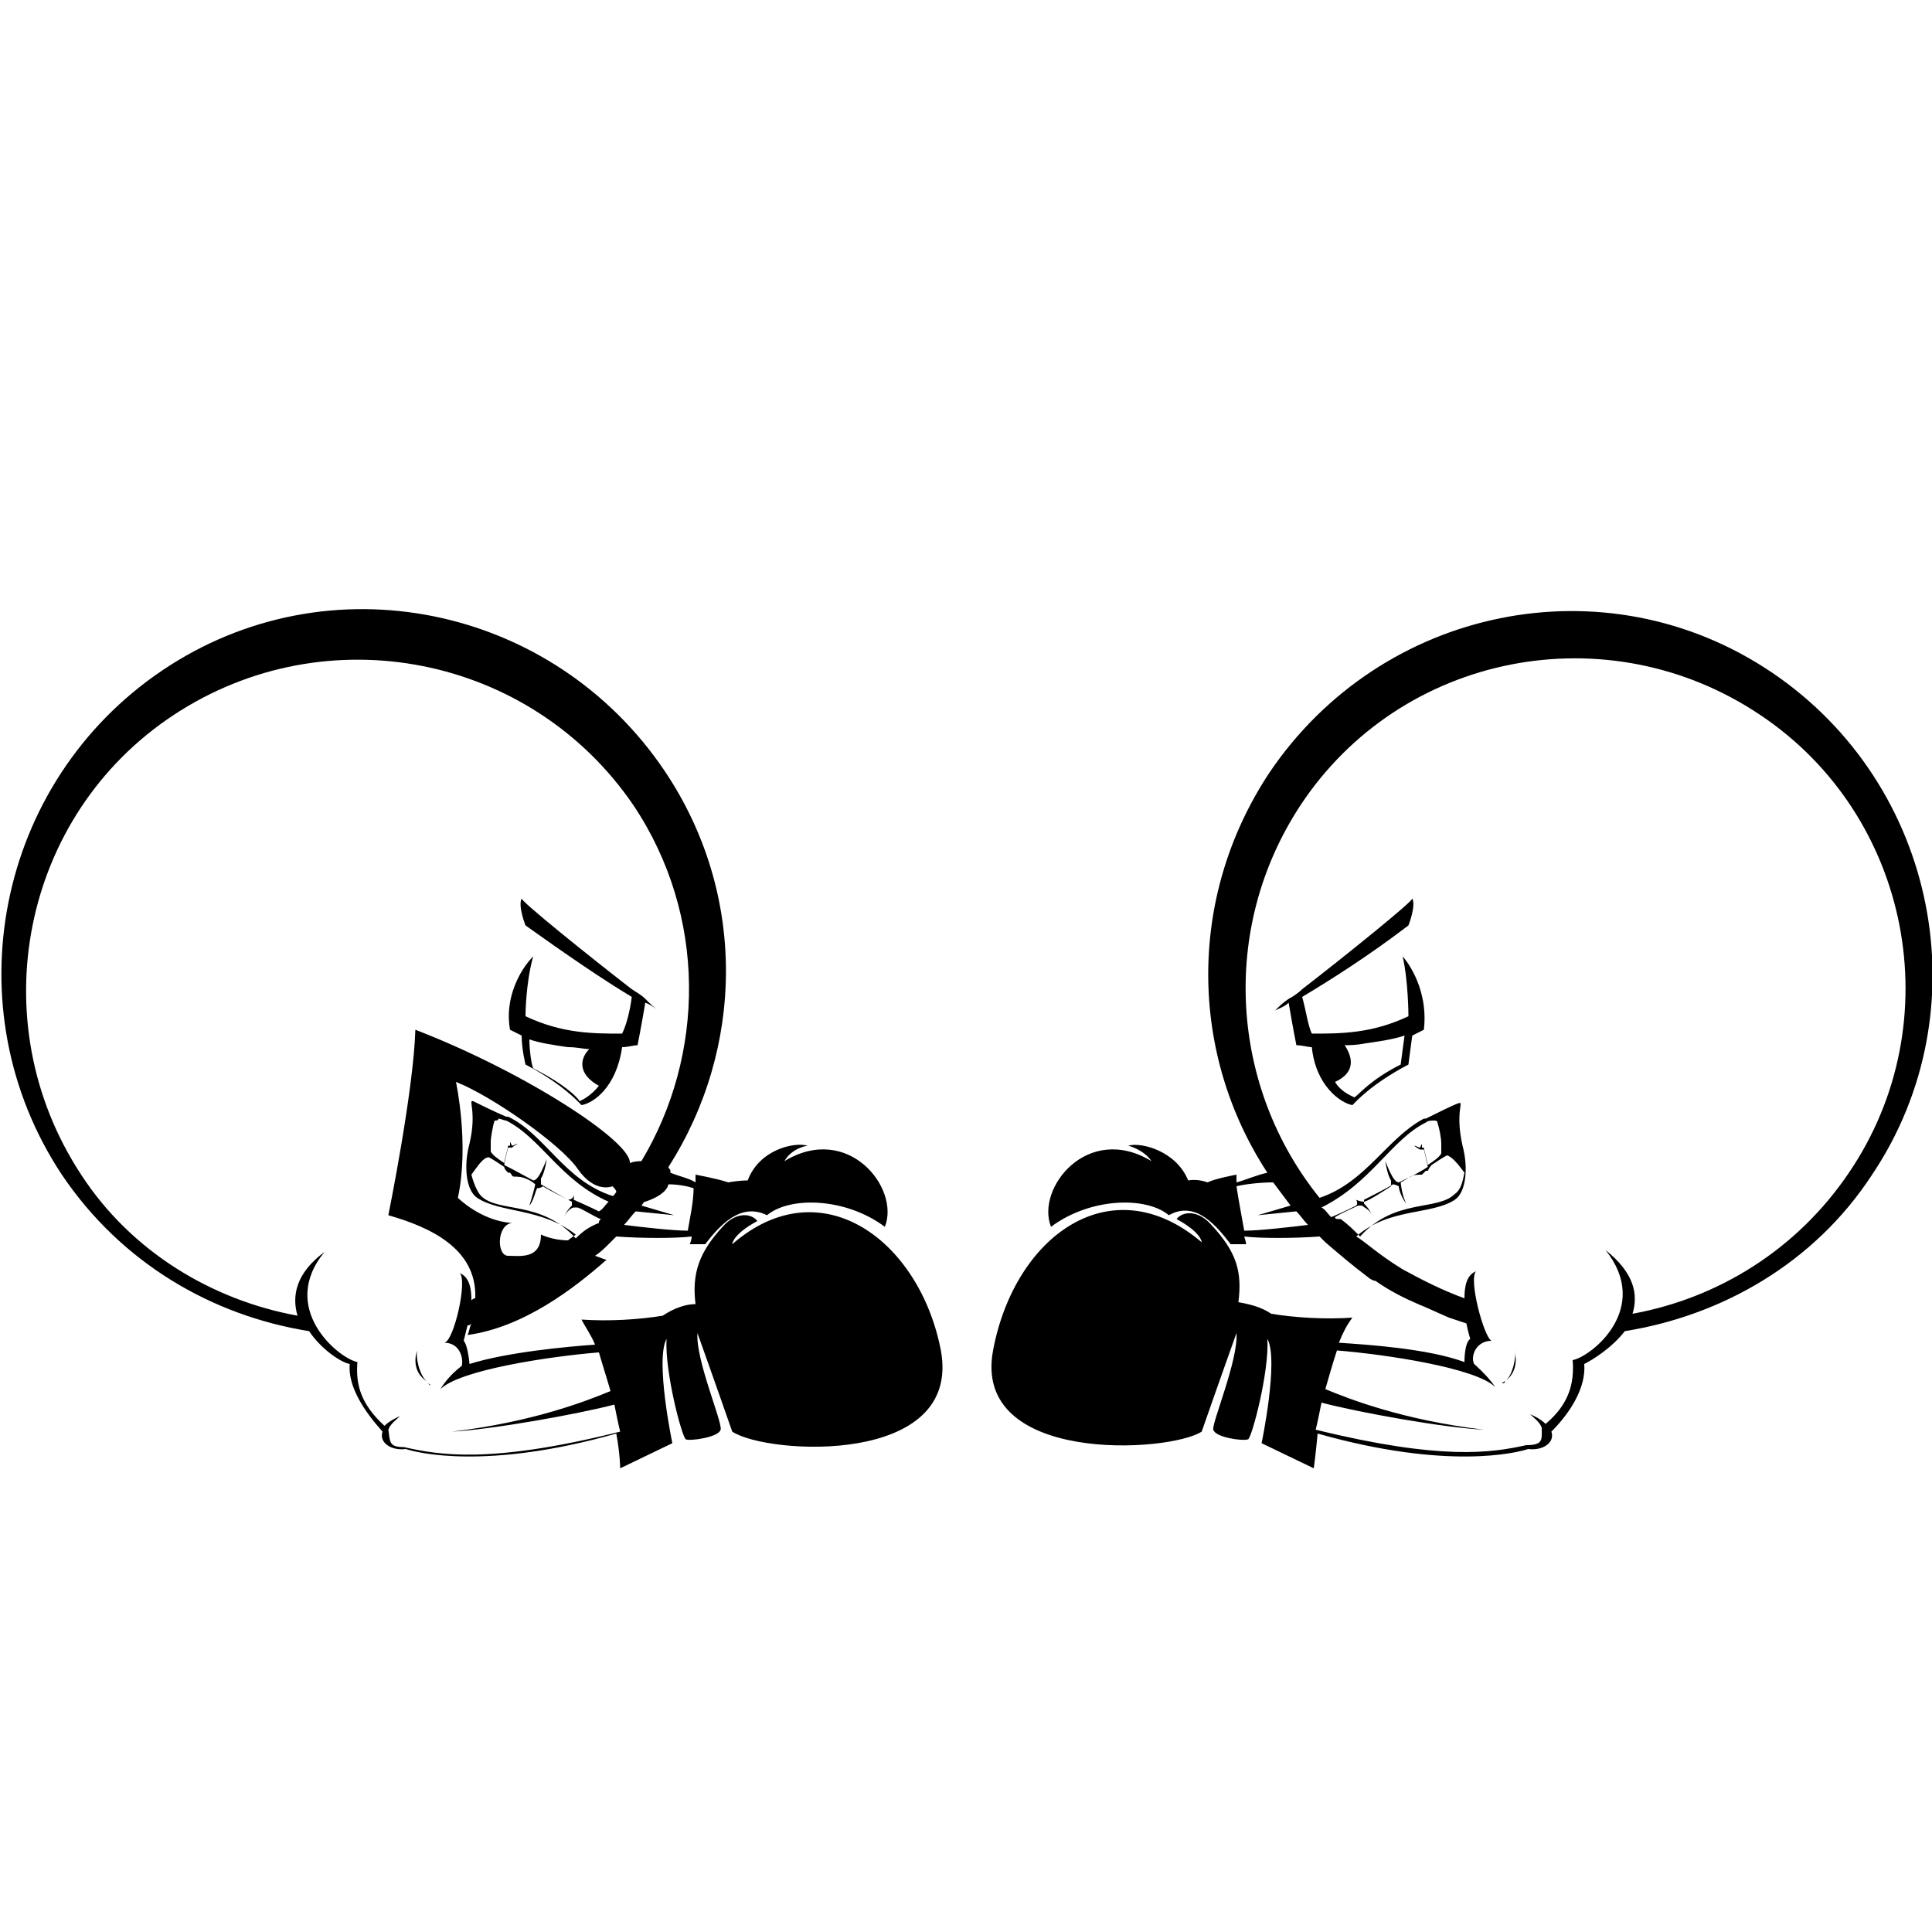 <?xml version="1.0" encoding="utf-8"?>
<!-- Generator: Adobe Illustrator 19.2.1, SVG Export Plug-In . SVG Version: 6.00 Build 0)  -->
<svg version="1.2" baseProfile="tiny" id="Layer_1" xmlns="http://www.w3.org/2000/svg" xmlns:xlink="http://www.w3.org/1999/xlink"
	 x="0px" y="0px" viewBox="0 0 100 100" xml:space="preserve">
<g>
	<path d="M77.9,71.5c0.8-0.6,0.5-1.5,0.5-1.6C78.5,70.2,78.3,71.2,77.9,71.5z"/>
	<path d="M77.9,71.5c-0.1,0-0.1,0.1-0.2,0.1C77.8,71.6,77.9,71.6,77.9,71.5z"/>
	<path d="M91.7,34.8c-8.6-5.8-20.2-3.4-26,5.2c-4.3,6.5-4.1,14.6-0.1,20.7c-0.5,0.1-1.2,0.4-1.6,0.5c0-0.2,0-0.3,0-0.4
		c0,0-1.1,0.2-1.5,0.4c0,0-0.5-0.2-1-0.1c-0.6-1.5-2.4-2-3.1-1.8c0,0,0.8,0.2,1.2,0.8c-3.3-2-6,1.4-5.2,3.4c2-1.5,4.9-1.6,6.1-0.6
		c1.4-0.8,2.5,0.6,3.2,1.5c0,0,0.5,0,0.8,0c0,0,0-0.1-0.1-0.4c0.8,0.1,2.6,0.1,3.9,0c0.1,0.1,0.2,0.2,0.3,0.3
		c0.7,0.6,1.4,1.2,2.2,1.8c0.1,0.1,0.3,0.2,0.4,0.2c0.7,0.5,1.5,0.9,2.2,1.2c0.5,0.2,0.9,0.4,1.6,0.7c0.3,0.1,0.6,0.2,0.9,0.3
		c0.1,0.5,0.2,0.8,0.2,0.8c-0.3,0.2-0.3,1.1-0.3,1.2c-1.9-0.7-5-0.9-6.5-1c0.2-0.5,0.4-0.9,0.7-1.3c-1.4,0.1-3,0-4.2-0.2
		c-0.6-0.4-1.2-0.5-1.7-0.6c0.2-1.6-0.1-2.6-1.4-4c-0.7-0.8-1.5-0.7-1.8-0.3c1.3,0.7,1.3,1.2,1.3,1.2c-4.7-4-9.7-0.3-10.8,5.6
		c-1.1,5.9,9.1,5.3,10.8,4.2c0.8-2.3,1.8-5.1,1.8-5.1c0.1,1.4-1.3,4.7-1.2,5c0.1,0.4,1.5,0.6,1.8,0.5c0.2-0.1,1.1-3.5,1-5.2
		c0.6,1.1-0.3,5.4-0.3,5.4l2.7,1.3c0,0,0.1-0.7,0.2-1.8c6.7,1.9,10.3,1,10.9,0.8c0.7,0.1,1.4-0.3,1.2-0.9c1-1,1.8-2.3,1.7-3.5
		c0.4-0.2,1.4-0.8,2.1-1.7c5-0.8,9.8-3.5,12.8-8.1C102.6,52.3,100.3,40.6,91.7,34.8z M73.8,58.1c0.1-0.1,0.3-0.1,0.4-0.1
		c0.1,0,0.2,0,0.2,0.1c0.1,0.3,0.2,0.8,0.2,1.1c0,0,0,0.2,0,0.5c-0.1,0.2-0.4,0.4-0.7,0.6c0-0.1-0.2-0.8-0.2-0.9c0,0-0.1,0-0.1,0
		l0-0.2l-0.1,0.2c-0.1,0-0.2-0.1-0.3-0.1c0,0,0.1,0.1,0.3,0.2c0.1,0,0.1,0,0.2,0c0,0,0.2,0.8,0.2,0.9l0,0c-0.6,0.4-1.3,0.7-1.5,0.8
		c-0.3,0-0.6-0.9-0.7-1.1c0,0,0.1,0.7,0.3,1c0,0,0,0.2,0,0.3c0,0-1.2,0.8-1.4,0.8c0,0-0.2,0-0.4-0.1c0,0,0.1,0.2,0,0.3
		c0,0-0.8,0.4-1.3,0.6c-0.2-0.2-0.3-0.4-0.5-0.5C71,61.2,72,59,73.8,58.1z M64.4,63.7c-0.1-0.6-0.3-1.6-0.4-2.3
		c0.4-0.1,1.2-0.2,1.9-0.2c0.3,0.4,0.6,0.8,0.9,1.2l-1.7,0.5l2-0.2c0.2,0.2,0.4,0.5,0.6,0.7c0,0,0,0,0,0
		C66.9,63.5,65.2,63.7,64.4,63.7z M69.1,63c0.3-0.2,1-0.5,1.2-0.6c0,0,0.1,0,0.2,0c0.1,0.1,0.4,0.2,0.5,0.5
		c-0.1-0.3-0.3-0.5-0.4-0.6c0-0.1,0-0.1,0-0.2c0,0,1.2-0.6,1.5-0.8c0,0,0.1,0,0.3,0.1c0,0.2,0.2,0.7,0.4,0.9c-0.2-0.3-0.3-1-0.3-1.1
		c0,0,0.2-0.1,0.5-0.3c0.2-0.1,0.4-0.1,0.6-0.1c0,0,0.1-0.1,0.2-0.2c0.1,0,0.1,0,0.1,0c0,0,0.1-0.2,0.2-0.3c0.3-0.2,0.6-0.4,0.8-0.5
		c0.3,0.1,0.6,0.5,0.9,0.9c-0.1,0.5-0.2,0.9-0.5,1.1c-0.9,0.9-3.1,0.2-4.9,2.2c-0.4-0.4-0.6-0.6-1-0.9C69.2,63.1,69.1,63.1,69.1,63z
		 M95.7,60.7c-2.7,4-6.8,6.5-11.2,7.3c0.3-1,0.1-2.1-1.4-3.3c2.4,3-0.7,5.5-1.7,5.7c0.1,1.2-0.2,2.3-1.4,3.3
		c-0.3-0.3-0.8-0.5-0.8-0.5c0.2,0.2,0.5,0.4,0.6,0.7c0,0.6,0.1,0.9-0.8,0.9c-1.8,0.4-4.4,0.8-10.9-0.8c0.1-0.4,0.2-0.9,0.3-1.4
		c1.9,0.5,6.3,1.3,8.4,1.4c-4.2-0.5-7-1.6-8.2-2.1c0.2-0.7,0.4-1.4,0.6-2c2.5,0.2,7.2,0.9,8.2,1.9c-0.4-0.6-1.1-1.2-1.1-1.2
		c-0.2-0.4,0.1-1.2,0.9-1.2c-0.4-0.2-1.2-3.2-0.8-3.6c-0.5,0.2-0.6,0.8-0.6,1.4c-1.1-0.4-2.1-0.9-3.2-1.5c-1.3-0.8-1.9-1.4-2.4-1.7
		c1.7-1.5,3.9-1.1,5.1-1.9c0.6-0.4,0.7-1.7,0.4-2.8c-0.4-1.8,0.1-2.3-0.2-2.2c-0.3,0.1-1.1,0.5-1.7,0.8c0,0-0.1,0-0.1,0
		c-1.9,1-3,3.3-5.4,4.1c-4.6-5.7-5.2-13.9-1-20.3c5.2-7.9,15.9-10,23.8-4.7C98.9,42.2,101,52.9,95.7,60.7z"/>
	<path d="M72.9,52.6c-1.9,0.9-3.5,0.9-5,0.9c-0.2-0.4-0.3-1.2-0.5-1.9c1.5-0.9,3.4-2.1,5.5-3.7c0,0,0.4-1,0.2-1.4
		c0.1,0.1-3.5,3-5.7,4.7c-0.2,0.2-0.5,0.4-0.7,0.5c-0.3,0.2-0.5,0.4-0.7,0.6c0.2-0.1,0.5-0.2,0.7-0.4c0.2,1.2,0.4,2.2,0.4,2.2
		c0.3,0,0.6,0.1,0.8,0.1c0.2,2,1.5,2.9,2.1,3c0.2-0.2,1-1.1,2.9-2.1c0,0,0.1-0.8,0.2-1.5c0.2-0.1,0.4-0.2,0.6-0.3
		c0.2-1.7-0.5-3.1-1.1-3.8C72.9,50.8,72.9,52.6,72.9,52.6z M72.5,55.1c-1.6,0.8-2.2,1.6-2.4,1.7c-0.2-0.1-0.7-0.3-1-0.8
		c1.1-0.5,0.9-1.3,0.5-1.9c0.2,0,0.6,0,1.1-0.1c0.7-0.1,1.4-0.2,2-0.4C72.6,54.3,72.5,55.1,72.5,55.1z"/>
	<path d="M21.6,69.9c-0.1,0.2-0.3,1.1,0.5,1.6C21.7,71.2,21.5,70.2,21.6,69.9z"/>
	<path d="M22.3,71.7c-0.1,0-0.1-0.1-0.2-0.1C22.1,71.6,22.2,71.6,22.3,71.7z"/>
	<path d="M26.4,53.3c0.2,0.1,0.4,0.2,0.6,0.3c0,0.7,0.2,1.5,0.2,1.5c1.9,1,2.7,1.9,2.9,2.1c0.6-0.1,1.8-0.9,2.1-3
		c0.3,0,0.6-0.1,0.8-0.1c0,0,0.2-1,0.4-2.2c0.3,0.1,0.5,0.3,0.7,0.4c-0.2-0.1-0.4-0.3-0.7-0.6c-0.2-0.2-0.4-0.3-0.7-0.5
		c-2.2-1.7-5.8-4.6-5.7-4.7c-0.2,0.4,0.2,1.4,0.2,1.4c2.1,1.5,4,2.8,5.5,3.7c-0.1,0.8-0.3,1.5-0.5,1.9c-1.5,0-3.1,0-5-0.9
		c0,0,0-1.7,0.4-3.1C26.9,50.2,26.1,51.7,26.4,53.3z M27.4,53.8c0.6,0.2,1.3,0.3,2,0.4c0.5,0,0.8,0.1,1.1,0.1
		c-0.5,0.5-0.6,1.3,0.5,1.9c-0.4,0.5-0.8,0.7-1,0.8c-0.1-0.2-0.8-0.9-2.4-1.7C27.5,55.1,27.4,54.3,27.4,53.8z"/>
	<path d="M37.9,64.4c0,0,0-0.5,1.3-1.2c-0.3-0.4-1.1-0.5-1.8,0.3c-1.2,1.3-1.6,2.4-1.4,4c-0.5,0-1.1,0.2-1.7,0.6
		c-1.2,0.2-2.8,0.3-4.2,0.2c0.2,0.4,0.5,0.8,0.7,1.3c-1.5,0.1-4.6,0.4-6.5,1c0-0.1-0.1-1-0.3-1.2c0,0,0.1-0.4,0.2-0.8
		c0.1,0,0.1,0,0.2-0.1c-0.1,0.2-0.1,0.4-0.2,0.6c2.9-0.4,5.5-2.4,7.2-3.9c-0.1,0-0.3-0.1-0.6-0.2c0.3-0.2,0.5-0.4,0.8-0.7
		c0.1-0.1,0.2-0.2,0.3-0.3c1.3,0.1,3.1,0.1,3.9,0c0,0.2-0.1,0.4-0.1,0.4c0.3,0,0.8,0,0.8,0c0.7-0.9,1.8-2.2,3.2-1.5
		c1.2-1,4.1-0.9,6.1,0.6c0.8-2-1.9-5.4-5.2-3.4c0.4-0.7,1.2-0.8,1.2-0.8c-0.7-0.2-2.5,0.2-3.1,1.8c-0.5,0-1,0.1-1,0.1
		C37.1,61,36,60.8,36,60.8c0,0.1,0,0.3,0,0.4c-0.3-0.2-0.8-0.3-1.3-0.5c0,0,0,0,0-0.1c0-0.1-0.1-0.1-0.1-0.2
		c3.9-6.1,4.1-14.1-0.2-20.5c-5.8-8.6-17.4-11-26-5.2c-8.6,5.8-10.9,17.5-5.2,26.1c3.1,4.6,7.8,7.3,12.8,8.1
		c0.6,0.9,1.6,1.6,2.1,1.7c-0.1,1.2,0.8,2.5,1.7,3.5c-0.2,0.6,0.5,1,1.2,0.9c0.6,0.2,4.2,1.1,10.9-0.8c0.2,1.1,0.2,1.8,0.2,1.8
		l2.7-1.3c0,0-0.9-4.3-0.3-5.4c-0.1,1.7,0.8,5.1,1,5.2c0.2,0.1,1.7-0.1,1.8-0.5c0.1-0.4-1.3-3.6-1.2-5c0,0,1,2.8,1.8,5.1
		c1.8,1.2,11.9,1.8,10.8-4.2C47.6,64.2,42.5,60.4,37.9,64.4z M28,63.9c0,1.3-1.1,1.1-1.7,1.1c-0.6,0-0.6-1.6,0.2-1.7
		c-1.6-0.1-2.8-1.3-2.8-1.3c0.6-2.8-0.1-6-0.1-6c1.8,0.7,5.4,3.2,6.3,4.5s1.8,0.9,1.8,0.9c0.1,0.1,0.2,0.2,0.2,0.3
		c-0.1,0.1-0.1,0.2-0.2,0.2c-2.5-0.8-3.5-3.2-5.4-4.1c0,0-0.1,0-0.1,0c-0.7-0.3-1.5-0.7-1.7-0.8c-0.3-0.1,0.2,0.5-0.2,2.2
		c-0.3,1.1-0.2,2.4,0.4,2.8c1.2,0.8,3.3,0.5,5.1,1.9c-0.1,0.1-0.3,0.2-0.4,0.3C28.6,64.2,28,63.9,28,63.9z M29.4,62.1
		C29.2,62,28,61.3,28,61.3c0-0.1,0-0.3,0-0.3c0.2-0.3,0.3-1,0.3-1c-0.1,0.2-0.4,1.1-0.7,1.1c-0.2-0.1-0.9-0.5-1.5-0.8l0,0
		c0-0.1,0.2-0.9,0.2-0.9c0.1,0,0.1,0,0.2,0c0.1-0.1,0.3-0.2,0.3-0.2c-0.1,0-0.2,0.1-0.3,0.1l-0.1-0.2l0,0.2c-0.1,0-0.1,0-0.1,0
		c0,0.1-0.2,0.8-0.2,0.9c-0.3-0.2-0.6-0.4-0.7-0.6c0-0.4,0-0.5,0-0.5c0-0.2,0.1-0.8,0.2-1.1c0.1,0,0.2,0,0.2-0.1
		c0.1,0,0.3,0.1,0.4,0.1c1.8,0.9,2.8,3.1,5.3,4.2c-0.2,0.2-0.3,0.4-0.5,0.5c-0.4-0.2-1.3-0.6-1.3-0.6c0-0.1,0-0.3,0-0.3
		C29.7,62.1,29.4,62.1,29.4,62.1z M29.8,64.1c-1.8-2-4-1.3-4.9-2.2c-0.2-0.2-0.4-0.7-0.5-1.1c0.3-0.4,0.6-0.9,0.9-0.9
		c0.2,0.1,0.5,0.3,0.8,0.5c0,0.1,0.1,0.2,0.2,0.3c0,0,0.1,0,0.1,0c0.1,0.1,0.1,0.2,0.2,0.2c0.1,0,0.4,0,0.6,0.1
		c0.3,0.1,0.5,0.3,0.5,0.3c0,0.1-0.2,0.8-0.3,1.1c0.2-0.2,0.3-0.7,0.4-0.9c0.2,0,0.3-0.1,0.3-0.1c0.3,0.2,1.5,0.8,1.5,0.8
		c0,0.1,0,0.1,0,0.2c-0.1,0.1-0.3,0.3-0.4,0.6c0.1-0.3,0.4-0.5,0.5-0.5c0.1,0,0.2,0,0.2,0c0.3,0.1,0.9,0.5,1.2,0.6
		c-0.1,0.1-0.1,0.1-0.1,0.2C30.5,63.5,30.2,63.7,29.8,64.1z M35.6,63.7c-0.8,0-2.5-0.2-3.3-0.3c0,0,0,0,0,0c0.2-0.2,0.4-0.5,0.6-0.7
		l2,0.2l-1.7-0.5c0.1-0.1,0.1-0.2,0.2-0.2c0.6-0.2,1.1-0.5,1.2-0.9c0.5,0,1,0.1,1.3,0.2C35.9,62.2,35.7,63.1,35.6,63.7z M20.9,74.9
		c-0.8,0-0.7-0.3-0.8-0.9c0.1-0.3,0.4-0.5,0.6-0.7c0,0-0.5,0.2-0.8,0.5c-1.2-1.1-1.5-2.1-1.4-3.3c-1-0.2-4.1-2.8-1.7-5.7
		c-1.5,1.1-1.7,2.3-1.4,3.3c-4.4-0.8-8.6-3.3-11.2-7.3C-1,52.9,1.1,42.2,9,37c7.9-5.2,18.5-3.1,23.8,4.7c3.8,5.7,3.7,12.9,0.4,18.4
		c-0.4,0-0.6,0.1-0.6,0.1c0.1-1.1-5.4-4.7-11.1-6.9c-0.1,3.2-1.4,9.6-1.4,9.6c2.1,0.6,4.6,1.7,4.5,4.3c-0.1,0-0.2,0.1-0.2,0.1
		c0-0.6-0.1-1.2-0.6-1.4c0.4,0.4-0.3,3.5-0.8,3.6c0.8,0,1,0.8,0.9,1.2c0,0-0.7,0.5-1.1,1.2c1-1,5.7-1.7,8.2-1.9
		c0.2,0.7,0.4,1.3,0.6,2c-1.2,0.5-4,1.6-8.2,2.1c2-0.1,6.5-0.9,8.4-1.4c0.1,0.5,0.2,1,0.3,1.4C25.3,75.8,22.7,75.3,20.9,74.9z"/>
</g>
</svg>
